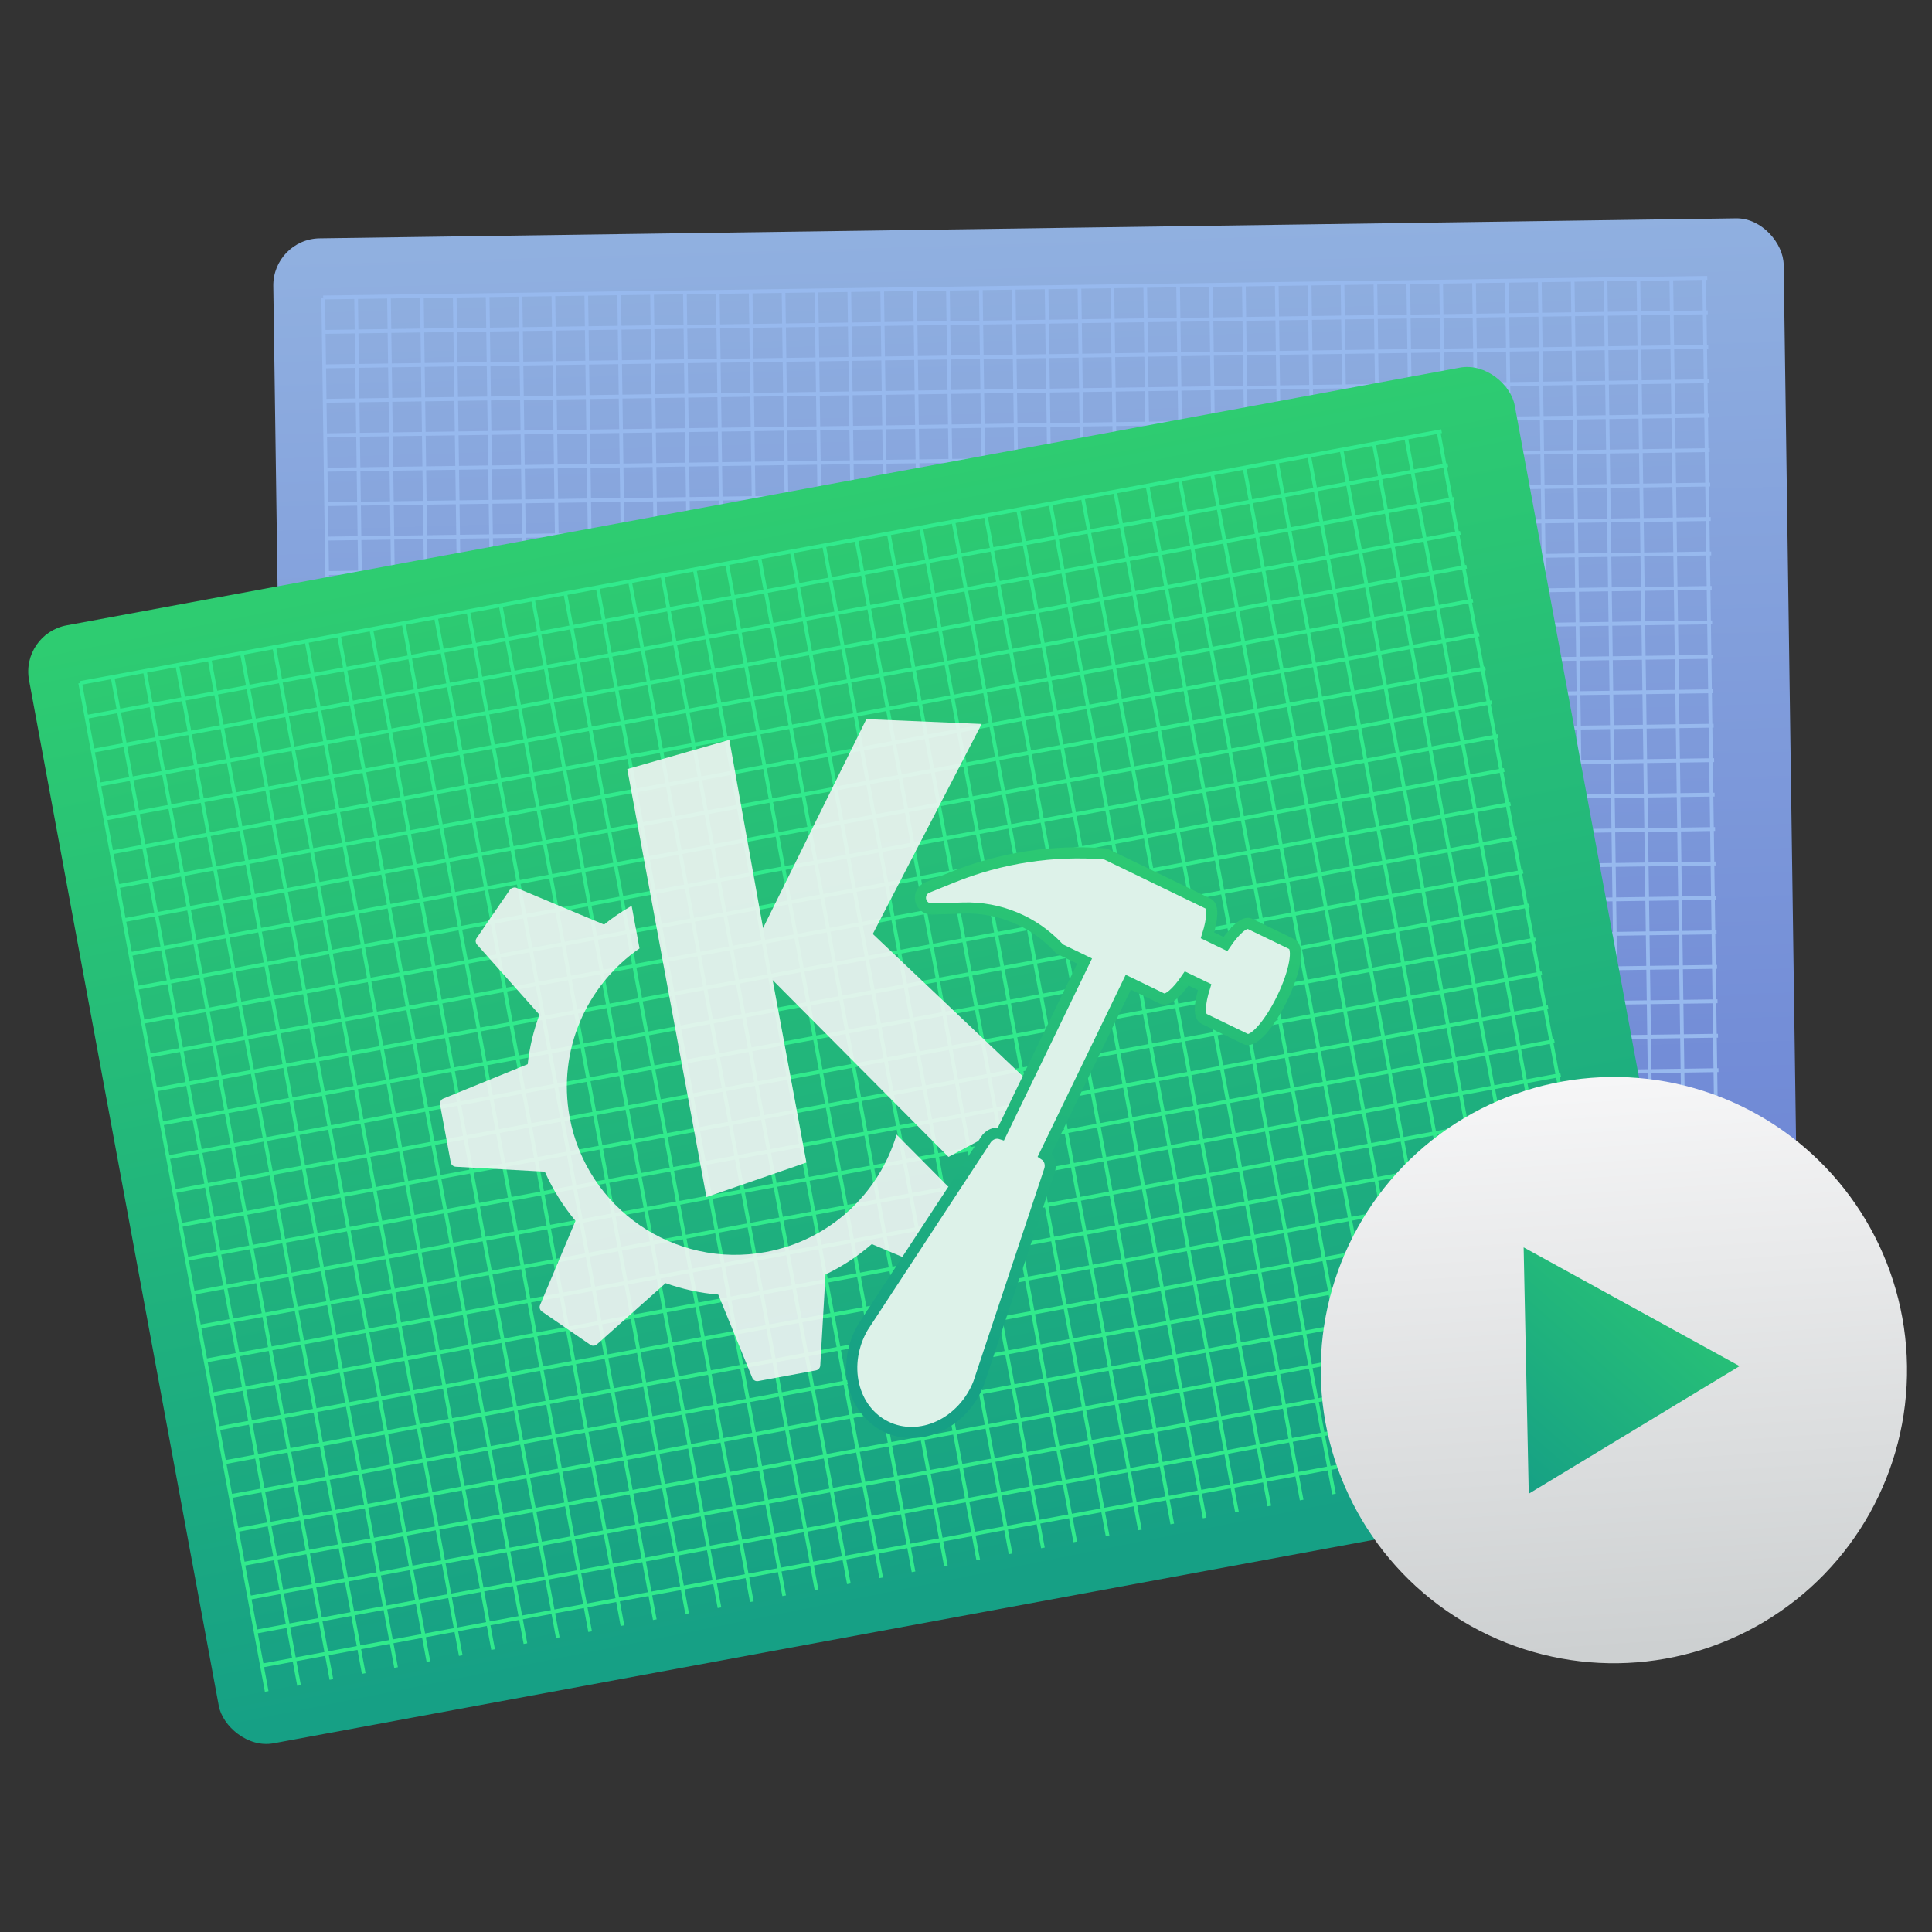 <?xml version="1.0" encoding="UTF-8" standalone="no"?>
<!-- Created with Inkscape (http://www.inkscape.org/) -->

<svg
   xmlns:dc="http://purl.org/dc/elements/1.1/"
   xmlns:cc="http://creativecommons.org/ns#"
   xmlns:rdf="http://www.w3.org/1999/02/22-rdf-syntax-ns#"
   xmlns:svg="http://www.w3.org/2000/svg"
   xmlns="http://www.w3.org/2000/svg"
   xmlns:xlink="http://www.w3.org/1999/xlink"
   xmlns:sodipodi="http://sodipodi.sourceforge.net/DTD/sodipodi-0.dtd"
   xmlns:inkscape="http://www.inkscape.org/namespaces/inkscape"
   width="48px"
   height="48px"
   id="svg2985"
   version="1.1"
   inkscape:version="0.91 r13725"
   sodipodi:docname="kdevelop.svg">
  <rect width="100%" height="100%" fill="#333333" stroke="none"/>
  <defs
     id="defs2987">
    <linearGradient
       id="linearGradient5461"
       inkscape:collect="always">
      <stop
         id="stop5463"
         offset="0"
         style="stop-color:#cdd0d1;stop-opacity:1" />
      <stop
         id="stop5465"
         offset="1"
         style="stop-color:#f6f6f7;stop-opacity:1" />
    </linearGradient>
    <linearGradient
       inkscape:collect="always"
       id="linearGradient5358">
      <stop
         style="stop-color:#16a085;stop-opacity:1"
         offset="0"
         id="stop5360" />
      <stop
         style="stop-color:#2dcb72;stop-opacity:1"
         offset="1"
         id="stop5362" />
    </linearGradient>
    <linearGradient
       inkscape:collect="always"
       id="linearGradient4853">
      <stop
         style="stop-color:#6a82d4;stop-opacity:1"
         offset="0"
         id="stop4855" />
      <stop
         style="stop-color:#90b0e0;stop-opacity:1"
         offset="1"
         id="stop4857" />
    </linearGradient>
    <linearGradient
       id="linearGradient4501">
      <stop
         id="stop4503"
         offset="0"
         style="stop-color:#f67400;stop-opacity:1;" />
      <stop
         id="stop4505"
         offset="1"
         style="stop-color:#ed1515;stop-opacity:1;" />
    </linearGradient>
    <linearGradient
       id="linearGradient4491">
      <stop
         style="stop-color:#212329;stop-opacity:1;"
         offset="0"
         id="stop4493" />
      <stop
         style="stop-color:#31363b;stop-opacity:1;"
         offset="1"
         id="stop4495" />
    </linearGradient>
    <linearGradient
       y2="561.69"
       x2="414.098"
       y1="539.087"
       x1="390.878"
       gradientTransform="matrix(1.171,0,0,1.171,-442.466,-613.177)"
       gradientUnits="userSpaceOnUse"
       id="linearGradient3097"
       xlink:href="#linearGradient4227-4"
       inkscape:collect="always" />
    <linearGradient
       id="linearGradient4227-4"
       inkscape:collect="always">
      <stop
         id="stop4229-6"
         offset="0"
         style="stop-color:#292c2f;stop-opacity:1" />
      <stop
         id="stop4231-9"
         offset="1"
         style="stop-color:#000000;stop-opacity:0;" />
    </linearGradient>
    <linearGradient
       id="linearGradient4298"
       inkscape:collect="always">
      <stop
         id="stop4300"
         offset="0"
         style="stop-color:#16a085;stop-opacity:1" />
      <stop
         id="stop4302-2"
         offset="1"
         style="stop-color:#2ecc71;stop-opacity:1" />
    </linearGradient>
    <linearGradient
       inkscape:collect="always"
       id="linearGradient4328">
      <stop
         style="stop-color:#bec900;stop-opacity:1"
         offset="0"
         id="stop4330" />
      <stop
         id="stop4332"
         offset="0.312"
         style="stop-color:#9ec80a;stop-opacity:1" />
      <stop
         style="stop-color:#71b93d;stop-opacity:1"
         offset="0.562"
         id="stop4334" />
      <stop
         id="stop4336"
         offset="0.75"
         style="stop-color:#35a48f;stop-opacity:1" />
      <stop
         style="stop-color:#018fca;stop-opacity:1"
         offset="1"
         id="stop4338" />
    </linearGradient>
    <linearGradient
       id="linearGradient4316"
       inkscape:collect="always">
      <stop
         id="stop4318"
         offset="0"
         style="stop-color:#c1cc00;stop-opacity:1" />
      <stop
         style="stop-color:#dfcd00;stop-opacity:1"
         offset="0.312"
         id="stop4320" />
      <stop
         id="stop4322"
         offset="0.562"
         style="stop-color:#f0cc00;stop-opacity:1" />
      <stop
         style="stop-color:#fd8c08;stop-opacity:1"
         offset="0.75"
         id="stop4324" />
      <stop
         id="stop4326"
         offset="1"
         style="stop-color:#f25c13;stop-opacity:1" />
    </linearGradient>
    <linearGradient
       inkscape:collect="always"
       id="linearGradient4300">
      <stop
         style="stop-color:#e51561;stop-opacity:1"
         offset="0"
         id="stop4302" />
      <stop
         id="stop4304"
         offset="0.312"
         style="stop-color:#e4156c;stop-opacity:1" />
      <stop
         style="stop-color:#e71e2c;stop-opacity:1"
         offset="0.562"
         id="stop4306" />
      <stop
         id="stop4308"
         offset="0.75"
         style="stop-color:#e8301e;stop-opacity:1" />
      <stop
         style="stop-color:#e6320e;stop-opacity:1"
         offset="1"
         id="stop4310" />
    </linearGradient>
    <linearGradient
       id="linearGradient4288"
       inkscape:collect="always">
      <stop
         id="stop4290"
         offset="0"
         style="stop-color:#e81877;stop-opacity:1" />
      <stop
         style="stop-color:#dd1d8c;stop-opacity:1"
         offset="0.312"
         id="stop4294" />
      <stop
         id="stop4296"
         offset="0.562"
         style="stop-color:#6d57b1;stop-opacity:1" />
      <stop
         style="stop-color:#2a78c1;stop-opacity:1"
         offset="0.75"
         id="stop4298" />
      <stop
         id="stop4292"
         offset="1"
         style="stop-color:#018dcb;stop-opacity:1" />
    </linearGradient>
    <linearGradient
       inkscape:collect="always"
       id="linearGradient4271">
      <stop
         style="stop-color:#2a2c2f;stop-opacity:1"
         offset="0"
         id="stop4273" />
      <stop
         style="stop-color:#424649;stop-opacity:1"
         offset="1"
         id="stop4275" />
    </linearGradient>
    <clipPath
       clipPathUnits="userSpaceOnUse"
       id="clipPath4528">
      <rect
         ry="16"
         y="8"
         x="8"
         height="32"
         width="32"
         id="rect4530"
         style="opacity:1;fill:url(#linearGradient4532);fill-opacity:1;stroke:none;stroke-width:2.8;stroke-miterlimit:4;stroke-dasharray:none;stroke-opacity:0.55" />
    </clipPath>
    <linearGradient
       inkscape:collect="always"
       xlink:href="#linearGradient4271"
       id="linearGradient4532"
       gradientUnits="userSpaceOnUse"
       gradientTransform="matrix(0.8,0,0,0.8,-302.857,-395.038)"
       x1="409.571"
       y1="543.798"
       x2="409.571"
       y2="503.798" />
    <clipPath
       clipPathUnits="userSpaceOnUse"
       id="clipPath4534">
      <rect
         ry="16"
         y="8"
         x="8"
         height="32"
         width="32"
         id="rect4536"
         style="opacity:1;fill:url(#linearGradient4532);fill-opacity:1;stroke:none;stroke-width:2.8;stroke-miterlimit:4;stroke-dasharray:none;stroke-opacity:0.55" />
    </clipPath>
    <clipPath
       clipPathUnits="userSpaceOnUse"
       id="clipPath4544">
      <rect
         ry="16"
         y="507.798"
         x="392.571"
         height="32"
         width="32"
         id="rect4546"
         style="opacity:1;fill:url(#linearGradient4548);fill-opacity:1;stroke:none;stroke-width:2.8;stroke-miterlimit:4;stroke-dasharray:none;stroke-opacity:0.55" />
    </clipPath>
    <linearGradient
       inkscape:collect="always"
       xlink:href="#linearGradient4271"
       id="linearGradient4548"
       gradientUnits="userSpaceOnUse"
       gradientTransform="matrix(0.8,0,0,0.8,81.714,104.76)"
       x1="409.571"
       y1="543.798"
       x2="409.571"
       y2="503.798" />
    <clipPath
       clipPathUnits="userSpaceOnUse"
       id="clipPath4550">
      <rect
         ry="16"
         y="507.798"
         x="392.571"
         height="32"
         width="32"
         id="rect4552"
         style="opacity:1;fill:url(#linearGradient4548);fill-opacity:1;stroke:none;stroke-width:2.8;stroke-miterlimit:4;stroke-dasharray:none;stroke-opacity:0.55" />
    </clipPath>
    <clipPath
       clipPathUnits="userSpaceOnUse"
       id="clipPath4562">
      <rect
         ry="16"
         y="507.798"
         x="392.571"
         height="32"
         width="32"
         id="rect4564"
         style="opacity:1;fill:url(#linearGradient4548);fill-opacity:1;stroke:none;stroke-width:2.8;stroke-miterlimit:4;stroke-dasharray:none;stroke-opacity:0.55" />
    </clipPath>
    <clipPath
       clipPathUnits="userSpaceOnUse"
       id="clipPath4568">
      <rect
         ry="16"
         y="507.798"
         x="392.571"
         height="32"
         width="32"
         id="rect4570"
         style="opacity:1;fill:url(#linearGradient4548);fill-opacity:1;stroke:none;stroke-width:2.8;stroke-miterlimit:4;stroke-dasharray:none;stroke-opacity:0.55" />
    </clipPath>
    <clipPath
       clipPathUnits="userSpaceOnUse"
       id="clipPath4578">
      <rect
         ry="16"
         y="507.798"
         x="392.571"
         height="32"
         width="32"
         id="rect4580"
         style="opacity:1;fill:url(#linearGradient4548);fill-opacity:1;stroke:none;stroke-width:2.8;stroke-miterlimit:4;stroke-dasharray:none;stroke-opacity:0.55" />
    </clipPath>
    <clipPath
       clipPathUnits="userSpaceOnUse"
       id="clipPath4584">
      <rect
         ry="16"
         y="507.798"
         x="392.571"
         height="32"
         width="32"
         id="rect4586"
         style="opacity:1;fill:url(#linearGradient4548);fill-opacity:1;stroke:none;stroke-width:2.8;stroke-miterlimit:4;stroke-dasharray:none;stroke-opacity:0.55" />
    </clipPath>
    <linearGradient
       inkscape:collect="always"
       id="linearGradient4303">
      <stop
         style="stop-color:#989a9b;stop-opacity:1"
         offset="0"
         id="stop4305" />
      <stop
         style="stop-color:#f6f6f7;stop-opacity:1"
         offset="1"
         id="stop4307" />
    </linearGradient>
    <linearGradient
       gradientUnits="userSpaceOnUse"
       y2="8"
       x2="24"
       y1="24"
       x1="8"
       id="linearGradient4415"
       xlink:href="#linearGradient4288"
       inkscape:collect="always" />
    <linearGradient
       gradientTransform="matrix(1,0,0,-1,384.571,547.798)"
       y2="8"
       x2="24"
       y1="24"
       x1="8"
       gradientUnits="userSpaceOnUse"
       id="linearGradient4417"
       xlink:href="#linearGradient4300"
       inkscape:collect="always" />
    <linearGradient
       gradientTransform="matrix(-1,0,0,1,432.571,499.798)"
       y2="8"
       x2="24"
       y1="24"
       x1="8"
       gradientUnits="userSpaceOnUse"
       id="linearGradient4419"
       xlink:href="#linearGradient4328"
       inkscape:collect="always" />
    <linearGradient
       y2="8"
       x2="24"
       y1="24"
       x1="8"
       gradientTransform="matrix(-1,0,0,-1,432.571,547.798)"
       gradientUnits="userSpaceOnUse"
       id="linearGradient4421"
       xlink:href="#linearGradient4316"
       inkscape:collect="always" />
    <linearGradient
       gradientTransform="matrix(0.35,0,0,0.35,265.572,-707.127)"
       y2="503.798"
       x2="409.571"
       y1="543.798"
       x1="409.571"
       gradientUnits="userSpaceOnUse"
       id="linearGradient4423"
       xlink:href="#linearGradient4271"
       inkscape:collect="always" />
    <clipPath
       id="clipPath4528-1"
       clipPathUnits="userSpaceOnUse">
      <rect
         style="opacity:1;fill:url(#linearGradient4532);fill-opacity:1;stroke:none;stroke-width:2.8;stroke-miterlimit:4;stroke-dasharray:none;stroke-opacity:0.55"
         id="rect4530-7"
         width="32"
         height="32"
         x="8"
         y="8"
         ry="16" />
    </clipPath>
    <clipPath
       id="clipPath4534-1"
       clipPathUnits="userSpaceOnUse">
      <rect
         style="opacity:1;fill:url(#linearGradient4532);fill-opacity:1;stroke:none;stroke-width:2.8;stroke-miterlimit:4;stroke-dasharray:none;stroke-opacity:0.55"
         id="rect4536-8"
         width="32"
         height="32"
         x="8"
         y="8"
         ry="16" />
    </clipPath>
    <clipPath
       id="clipPath4544-1"
       clipPathUnits="userSpaceOnUse">
      <rect
         style="opacity:1;fill:url(#linearGradient4548);fill-opacity:1;stroke:none;stroke-width:2.8;stroke-miterlimit:4;stroke-dasharray:none;stroke-opacity:0.55"
         id="rect4546-1"
         width="32"
         height="32"
         x="392.571"
         y="507.798"
         ry="16" />
    </clipPath>
    <clipPath
       id="clipPath4550-4"
       clipPathUnits="userSpaceOnUse">
      <rect
         style="opacity:1;fill:url(#linearGradient4548);fill-opacity:1;stroke:none;stroke-width:2.8;stroke-miterlimit:4;stroke-dasharray:none;stroke-opacity:0.55"
         id="rect4552-1"
         width="32"
         height="32"
         x="392.571"
         y="507.798"
         ry="16" />
    </clipPath>
    <clipPath
       id="clipPath4562-8"
       clipPathUnits="userSpaceOnUse">
      <rect
         style="opacity:1;fill:url(#linearGradient4548);fill-opacity:1;stroke:none;stroke-width:2.8;stroke-miterlimit:4;stroke-dasharray:none;stroke-opacity:0.55"
         id="rect4564-8"
         width="32"
         height="32"
         x="392.571"
         y="507.798"
         ry="16" />
    </clipPath>
    <clipPath
       id="clipPath4568-4"
       clipPathUnits="userSpaceOnUse">
      <rect
         style="opacity:1;fill:url(#linearGradient4548);fill-opacity:1;stroke:none;stroke-width:2.8;stroke-miterlimit:4;stroke-dasharray:none;stroke-opacity:0.55"
         id="rect4570-1"
         width="32"
         height="32"
         x="392.571"
         y="507.798"
         ry="16" />
    </clipPath>
    <clipPath
       id="clipPath4578-8"
       clipPathUnits="userSpaceOnUse">
      <rect
         style="opacity:1;fill:url(#linearGradient4548);fill-opacity:1;stroke:none;stroke-width:2.8;stroke-miterlimit:4;stroke-dasharray:none;stroke-opacity:0.55"
         id="rect4580-7"
         width="32"
         height="32"
         x="392.571"
         y="507.798"
         ry="16" />
    </clipPath>
    <clipPath
       id="clipPath4584-9"
       clipPathUnits="userSpaceOnUse">
      <rect
         style="opacity:1;fill:url(#linearGradient4548);fill-opacity:1;stroke:none;stroke-width:2.8;stroke-miterlimit:4;stroke-dasharray:none;stroke-opacity:0.55"
         id="rect4586-2"
         width="32"
         height="32"
         x="392.571"
         y="507.798"
         ry="16" />
    </clipPath>
    <linearGradient
       gradientTransform="matrix(2,0,0,2,-408.571,-523.798)"
       gradientUnits="userSpaceOnUse"
       y2="522.798"
       x2="408.571"
       y1="524.798"
       x1="408.571"
       id="linearGradient4472-1"
       xlink:href="#linearGradient4303"
       inkscape:collect="always" />
    <clipPath
       id="clipPath4528-8"
       clipPathUnits="userSpaceOnUse">
      <rect
         style="opacity:1;fill:url(#linearGradient4532);fill-opacity:1;stroke:none;stroke-width:2.8;stroke-miterlimit:4;stroke-dasharray:none;stroke-opacity:0.55"
         id="rect4530-3"
         width="32"
         height="32"
         x="8"
         y="8"
         ry="16" />
    </clipPath>
    <clipPath
       id="clipPath4534-4"
       clipPathUnits="userSpaceOnUse">
      <rect
         style="opacity:1;fill:url(#linearGradient4532);fill-opacity:1;stroke:none;stroke-width:2.8;stroke-miterlimit:4;stroke-dasharray:none;stroke-opacity:0.55"
         id="rect4536-2"
         width="32"
         height="32"
         x="8"
         y="8"
         ry="16" />
    </clipPath>
    <clipPath
       id="clipPath4544-18"
       clipPathUnits="userSpaceOnUse">
      <rect
         style="opacity:1;fill:url(#linearGradient4548);fill-opacity:1;stroke:none;stroke-width:2.8;stroke-miterlimit:4;stroke-dasharray:none;stroke-opacity:0.55"
         id="rect4546-5"
         width="32"
         height="32"
         x="392.571"
         y="507.798"
         ry="16" />
    </clipPath>
    <clipPath
       id="clipPath4550-3"
       clipPathUnits="userSpaceOnUse">
      <rect
         style="opacity:1;fill:url(#linearGradient4548);fill-opacity:1;stroke:none;stroke-width:2.8;stroke-miterlimit:4;stroke-dasharray:none;stroke-opacity:0.55"
         id="rect4552-4"
         width="32"
         height="32"
         x="392.571"
         y="507.798"
         ry="16" />
    </clipPath>
    <clipPath
       id="clipPath4562-1"
       clipPathUnits="userSpaceOnUse">
      <rect
         style="opacity:1;fill:url(#linearGradient4548);fill-opacity:1;stroke:none;stroke-width:2.8;stroke-miterlimit:4;stroke-dasharray:none;stroke-opacity:0.55"
         id="rect4564-3"
         width="32"
         height="32"
         x="392.571"
         y="507.798"
         ry="16" />
    </clipPath>
    <clipPath
       id="clipPath4568-1"
       clipPathUnits="userSpaceOnUse">
      <rect
         style="opacity:1;fill:url(#linearGradient4548);fill-opacity:1;stroke:none;stroke-width:2.8;stroke-miterlimit:4;stroke-dasharray:none;stroke-opacity:0.55"
         id="rect4570-4"
         width="32"
         height="32"
         x="392.571"
         y="507.798"
         ry="16" />
    </clipPath>
    <clipPath
       id="clipPath4578-5"
       clipPathUnits="userSpaceOnUse">
      <rect
         style="opacity:1;fill:url(#linearGradient4548);fill-opacity:1;stroke:none;stroke-width:2.8;stroke-miterlimit:4;stroke-dasharray:none;stroke-opacity:0.55"
         id="rect4580-5"
         width="32"
         height="32"
         x="392.571"
         y="507.798"
         ry="16" />
    </clipPath>
    <clipPath
       id="clipPath4584-0"
       clipPathUnits="userSpaceOnUse">
      <rect
         style="opacity:1;fill:url(#linearGradient4548);fill-opacity:1;stroke:none;stroke-width:2.8;stroke-miterlimit:4;stroke-dasharray:none;stroke-opacity:0.55"
         id="rect4586-4"
         width="32"
         height="32"
         x="392.571"
         y="507.798"
         ry="16" />
    </clipPath>
    <clipPath
       clipPathUnits="userSpaceOnUse"
       id="clipPath4528-1-9">
      <rect
         ry="16"
         y="8"
         x="8"
         height="32"
         width="32"
         id="rect4530-7-8"
         style="opacity:1;fill:url(#linearGradient4532);fill-opacity:1;stroke:none;stroke-width:2.8;stroke-miterlimit:4;stroke-dasharray:none;stroke-opacity:0.55" />
    </clipPath>
    <clipPath
       clipPathUnits="userSpaceOnUse"
       id="clipPath4534-1-8">
      <rect
         ry="16"
         y="8"
         x="8"
         height="32"
         width="32"
         id="rect4536-8-3"
         style="opacity:1;fill:url(#linearGradient4532);fill-opacity:1;stroke:none;stroke-width:2.8;stroke-miterlimit:4;stroke-dasharray:none;stroke-opacity:0.55" />
    </clipPath>
    <clipPath
       clipPathUnits="userSpaceOnUse"
       id="clipPath4544-1-1">
      <rect
         ry="16"
         y="507.798"
         x="392.571"
         height="32"
         width="32"
         id="rect4546-1-0"
         style="opacity:1;fill:url(#linearGradient4548);fill-opacity:1;stroke:none;stroke-width:2.8;stroke-miterlimit:4;stroke-dasharray:none;stroke-opacity:0.55" />
    </clipPath>
    <clipPath
       clipPathUnits="userSpaceOnUse"
       id="clipPath4550-4-2">
      <rect
         ry="16"
         y="507.798"
         x="392.571"
         height="32"
         width="32"
         id="rect4552-1-3"
         style="opacity:1;fill:url(#linearGradient4548);fill-opacity:1;stroke:none;stroke-width:2.8;stroke-miterlimit:4;stroke-dasharray:none;stroke-opacity:0.55" />
    </clipPath>
    <clipPath
       clipPathUnits="userSpaceOnUse"
       id="clipPath4562-8-2">
      <rect
         ry="16"
         y="507.798"
         x="392.571"
         height="32"
         width="32"
         id="rect4564-8-0"
         style="opacity:1;fill:url(#linearGradient4548);fill-opacity:1;stroke:none;stroke-width:2.8;stroke-miterlimit:4;stroke-dasharray:none;stroke-opacity:0.55" />
    </clipPath>
    <clipPath
       clipPathUnits="userSpaceOnUse"
       id="clipPath4568-4-0">
      <rect
         ry="16"
         y="507.798"
         x="392.571"
         height="32"
         width="32"
         id="rect4570-1-3"
         style="opacity:1;fill:url(#linearGradient4548);fill-opacity:1;stroke:none;stroke-width:2.8;stroke-miterlimit:4;stroke-dasharray:none;stroke-opacity:0.55" />
    </clipPath>
    <clipPath
       clipPathUnits="userSpaceOnUse"
       id="clipPath4578-8-9">
      <rect
         ry="16"
         y="507.798"
         x="392.571"
         height="32"
         width="32"
         id="rect4580-7-3"
         style="opacity:1;fill:url(#linearGradient4548);fill-opacity:1;stroke:none;stroke-width:2.8;stroke-miterlimit:4;stroke-dasharray:none;stroke-opacity:0.55" />
    </clipPath>
    <clipPath
       clipPathUnits="userSpaceOnUse"
       id="clipPath4584-9-8">
      <rect
         ry="16"
         y="507.798"
         x="392.571"
         height="32"
         width="32"
         id="rect4586-2-1"
         style="opacity:1;fill:url(#linearGradient4548);fill-opacity:1;stroke:none;stroke-width:2.8;stroke-miterlimit:4;stroke-dasharray:none;stroke-opacity:0.55" />
    </clipPath>
    <clipPath
       id="clipPath4528-80"
       clipPathUnits="userSpaceOnUse">
      <rect
         style="opacity:1;fill:url(#linearGradient4532);fill-opacity:1;stroke:none;stroke-width:2.8;stroke-miterlimit:4;stroke-dasharray:none;stroke-opacity:0.55"
         id="rect4530-76"
         width="32"
         height="32"
         x="8"
         y="8"
         ry="16" />
    </clipPath>
    <clipPath
       id="clipPath4534-17"
       clipPathUnits="userSpaceOnUse">
      <rect
         style="opacity:1;fill:url(#linearGradient4532);fill-opacity:1;stroke:none;stroke-width:2.8;stroke-miterlimit:4;stroke-dasharray:none;stroke-opacity:0.55"
         id="rect4536-3"
         width="32"
         height="32"
         x="8"
         y="8"
         ry="16" />
    </clipPath>
    <clipPath
       id="clipPath4544-4"
       clipPathUnits="userSpaceOnUse">
      <rect
         style="opacity:1;fill:url(#linearGradient4548);fill-opacity:1;stroke:none;stroke-width:2.8;stroke-miterlimit:4;stroke-dasharray:none;stroke-opacity:0.55"
         id="rect4546-6"
         width="32"
         height="32"
         x="392.571"
         y="507.798"
         ry="16" />
    </clipPath>
    <clipPath
       id="clipPath4550-0"
       clipPathUnits="userSpaceOnUse">
      <rect
         style="opacity:1;fill:url(#linearGradient4548);fill-opacity:1;stroke:none;stroke-width:2.8;stroke-miterlimit:4;stroke-dasharray:none;stroke-opacity:0.55"
         id="rect4552-8"
         width="32"
         height="32"
         x="392.571"
         y="507.798"
         ry="16" />
    </clipPath>
    <clipPath
       id="clipPath4562-80"
       clipPathUnits="userSpaceOnUse">
      <rect
         style="opacity:1;fill:url(#linearGradient4548);fill-opacity:1;stroke:none;stroke-width:2.8;stroke-miterlimit:4;stroke-dasharray:none;stroke-opacity:0.55"
         id="rect4564-5"
         width="32"
         height="32"
         x="392.571"
         y="507.798"
         ry="16" />
    </clipPath>
    <clipPath
       id="clipPath4568-9"
       clipPathUnits="userSpaceOnUse">
      <rect
         style="opacity:1;fill:url(#linearGradient4548);fill-opacity:1;stroke:none;stroke-width:2.8;stroke-miterlimit:4;stroke-dasharray:none;stroke-opacity:0.55"
         id="rect4570-3"
         width="32"
         height="32"
         x="392.571"
         y="507.798"
         ry="16" />
    </clipPath>
    <clipPath
       id="clipPath4578-0"
       clipPathUnits="userSpaceOnUse">
      <rect
         style="opacity:1;fill:url(#linearGradient4548);fill-opacity:1;stroke:none;stroke-width:2.8;stroke-miterlimit:4;stroke-dasharray:none;stroke-opacity:0.55"
         id="rect4580-77"
         width="32"
         height="32"
         x="392.571"
         y="507.798"
         ry="16" />
    </clipPath>
    <clipPath
       id="clipPath4584-1"
       clipPathUnits="userSpaceOnUse">
      <rect
         style="opacity:1;fill:url(#linearGradient4548);fill-opacity:1;stroke:none;stroke-width:2.8;stroke-miterlimit:4;stroke-dasharray:none;stroke-opacity:0.55"
         id="rect4586-5"
         width="32"
         height="32"
         x="392.571"
         y="507.798"
         ry="16" />
    </clipPath>
    <clipPath
       clipPathUnits="userSpaceOnUse"
       id="clipPath4528-1-4">
      <rect
         ry="16"
         y="8"
         x="8"
         height="32"
         width="32"
         id="rect4530-7-2"
         style="opacity:1;fill:url(#linearGradient4532);fill-opacity:1;stroke:none;stroke-width:2.8;stroke-miterlimit:4;stroke-dasharray:none;stroke-opacity:0.55" />
    </clipPath>
    <clipPath
       clipPathUnits="userSpaceOnUse"
       id="clipPath4534-1-5">
      <rect
         ry="16"
         y="8"
         x="8"
         height="32"
         width="32"
         id="rect4536-8-6"
         style="opacity:1;fill:url(#linearGradient4532);fill-opacity:1;stroke:none;stroke-width:2.8;stroke-miterlimit:4;stroke-dasharray:none;stroke-opacity:0.55" />
    </clipPath>
    <clipPath
       clipPathUnits="userSpaceOnUse"
       id="clipPath4544-1-6">
      <rect
         ry="16"
         y="507.798"
         x="392.571"
         height="32"
         width="32"
         id="rect4546-1-5"
         style="opacity:1;fill:url(#linearGradient4548);fill-opacity:1;stroke:none;stroke-width:2.8;stroke-miterlimit:4;stroke-dasharray:none;stroke-opacity:0.55" />
    </clipPath>
    <clipPath
       clipPathUnits="userSpaceOnUse"
       id="clipPath4550-4-7">
      <rect
         ry="16"
         y="507.798"
         x="392.571"
         height="32"
         width="32"
         id="rect4552-1-1"
         style="opacity:1;fill:url(#linearGradient4548);fill-opacity:1;stroke:none;stroke-width:2.8;stroke-miterlimit:4;stroke-dasharray:none;stroke-opacity:0.55" />
    </clipPath>
    <clipPath
       clipPathUnits="userSpaceOnUse"
       id="clipPath4562-8-5">
      <rect
         ry="16"
         y="507.798"
         x="392.571"
         height="32"
         width="32"
         id="rect4564-8-7"
         style="opacity:1;fill:url(#linearGradient4548);fill-opacity:1;stroke:none;stroke-width:2.8;stroke-miterlimit:4;stroke-dasharray:none;stroke-opacity:0.55" />
    </clipPath>
    <clipPath
       clipPathUnits="userSpaceOnUse"
       id="clipPath4568-4-8">
      <rect
         ry="16"
         y="507.798"
         x="392.571"
         height="32"
         width="32"
         id="rect4570-1-2"
         style="opacity:1;fill:url(#linearGradient4548);fill-opacity:1;stroke:none;stroke-width:2.8;stroke-miterlimit:4;stroke-dasharray:none;stroke-opacity:0.55" />
    </clipPath>
    <clipPath
       clipPathUnits="userSpaceOnUse"
       id="clipPath4578-8-8">
      <rect
         ry="16"
         y="507.798"
         x="392.571"
         height="32"
         width="32"
         id="rect4580-7-5"
         style="opacity:1;fill:url(#linearGradient4548);fill-opacity:1;stroke:none;stroke-width:2.8;stroke-miterlimit:4;stroke-dasharray:none;stroke-opacity:0.55" />
    </clipPath>
    <clipPath
       clipPathUnits="userSpaceOnUse"
       id="clipPath4584-9-7">
      <rect
         ry="16"
         y="507.798"
         x="392.571"
         height="32"
         width="32"
         id="rect4586-2-4"
         style="opacity:1;fill:url(#linearGradient4548);fill-opacity:1;stroke:none;stroke-width:2.8;stroke-miterlimit:4;stroke-dasharray:none;stroke-opacity:0.55" />
    </clipPath>
    <linearGradient
       inkscape:collect="always"
       xlink:href="#linearGradient4853"
       id="linearGradient4859"
       x1="9.531"
       y1="44.374"
       x2="9"
       y2="9"
       gradientUnits="userSpaceOnUse"
       gradientTransform="translate(62.562,-1.724)" />
    <linearGradient
       id="linearGradient4630">
      <stop
         offset="0"
         style="stop-color:#ff5555;stop-opacity:1"
         id="stop4632" />
      <stop
         offset="1"
         style="stop-color:#770000;stop-opacity:1"
         id="stop4634" />
    </linearGradient>
    <linearGradient
       id="linearGradient4444">
      <stop
         offset="0"
         style="stop-color:#dc0909;stop-opacity:1"
         id="stop4446" />
      <stop
         offset="1"
         style="stop-color:#7c0000;stop-opacity:1"
         id="stop4448" />
    </linearGradient>
    <linearGradient
       id="linearGradient4432">
      <stop
         offset="0"
         style="stop-color:#000000;stop-opacity:1"
         id="stop4434" />
      <stop
         offset="1"
         style="stop-color:#e83030;stop-opacity:0"
         id="stop4436" />
    </linearGradient>
    <radialGradient
       gradientUnits="userSpaceOnUse"
       xlink:href="#linearGradient4432"
       id="radialGradient4442"
       fy="-6.117773e-011"
       fx="-1.0658141e-013"
       r="99.269"
       cy="-6.117773e-011"
       cx="-1.0658141e-013" />
    <linearGradient
       inkscape:collect="always"
       xlink:href="#linearGradient4298"
       id="linearGradient4987"
       gradientUnits="userSpaceOnUse"
       gradientTransform="translate(62.562,-1.724)"
       x1="9.531"
       y1="44.374"
       x2="9"
       y2="9" />
    <linearGradient
       id="linearGradient5263">
      <stop
         offset="0"
         style="stop-color:#a0d5ff;stop-opacity:1"
         id="stop5265" />
      <stop
         offset="1"
         style="stop-color:#a0d5ff;stop-opacity:1"
         id="stop5267" />
    </linearGradient>
    <clipPath
       id="clipPath4458">
      <path
         d="m 69.626,12.145 -0.052,0 c -22.727,-0.292 -46.472,4.077 -46.709,4.122 -2.424,0.451 -4.946,2.974 -5.397,5.397 -0.044,0.237 -4.414,23.983 -4.122,46.71 -0.292,22.777 4.078,46.523 4.122,46.761 0.451,2.423 2.974,4.945 5.398,5.398 0.237,0.044 23.982,4.413 46.709,4.121 22.779,0.292 46.524,-4.077 46.761,-4.121 2.423,-0.452 4.946,-2.976 5.398,-5.399 0.044,-0.236 4.413,-23.981 4.121,-46.709 0.292,-22.777 -4.077,-46.523 -4.121,-46.761 -0.453,-2.423 -2.976,-4.946 -5.398,-5.397 -0.238,-0.045 -23.984,-4.414 -46.71,-4.122 z"
         id="use4460"
         inkscape:connector-curvature="0" />
    </clipPath>
    <linearGradient
       id="linearGradient4237">
      <stop
         offset="0"
         style="stop-color:#ff594d;stop-opacity:1"
         id="stop4239" />
      <stop
         offset="1"
         style="stop-color:#ff7f76;stop-opacity:1"
         id="stop4241" />
    </linearGradient>
    <linearGradient
       id="linearGradient4210">
      <stop
         id="stop4212"
         style="stop-color:#ff584c;stop-opacity:1"
         offset="0" />
      <stop
         id="stop4214"
         style="stop-color:#ff8077;stop-opacity:1"
         offset="1" />
    </linearGradient>
    <linearGradient
       id="linearGradient4179">
      <stop
         offset="0"
         style="stop-color:#ffee5e;stop-opacity:1"
         id="stop4181" />
      <stop
         offset="1"
         style="stop-color:#feff8b;stop-opacity:1"
         id="stop4183" />
    </linearGradient>
    <linearGradient
       id="linearGradient4210-3">
      <stop
         offset="0"
         style="stop-color:#ffce69;stop-opacity:1"
         id="stop4212-1" />
      <stop
         offset="1"
         style="stop-color:#ffce54;stop-opacity:1"
         id="stop4214-6" />
    </linearGradient>
    <linearGradient
       id="linearGradient4237-0">
      <stop
         id="stop4239-8"
         style="stop-color:#ffee5e;stop-opacity:1"
         offset="0" />
      <stop
         id="stop4241-9"
         style="stop-color:#feff9f;stop-opacity:1"
         offset="1" />
    </linearGradient>
    <linearGradient
       id="linearGradient4237-2">
      <stop
         id="stop4239-7"
         style="stop-color:#ffa0a6;stop-opacity:1"
         offset="0" />
      <stop
         id="stop4241-2"
         style="stop-color:#ffa0a5;stop-opacity:1"
         offset="1" />
    </linearGradient>
    <linearGradient
       id="linearGradient8311">
      <stop
         offset="0"
         style="stop-color:#ce89ff;stop-opacity:1"
         id="stop8313" />
      <stop
         offset="1"
         style="stop-color:#e898ff;stop-opacity:1"
         id="stop8315" />
    </linearGradient>
    <linearGradient
       id="linearGradient4237-8">
      <stop
         id="stop4239-2"
         style="stop-color:#cf8aff;stop-opacity:1"
         offset="0" />
      <stop
         id="stop4241-3"
         style="stop-color:#eaa0ff;stop-opacity:1"
         offset="1" />
    </linearGradient>
    <linearGradient
       id="linearGradient8311-3">
      <stop
         offset="0"
         style="stop-color:#ffcc6b;stop-opacity:1"
         id="stop8313-0" />
      <stop
         offset="1"
         style="stop-color:#ffcf98;stop-opacity:1"
         id="stop8315-1" />
    </linearGradient>
    <linearGradient
       id="linearGradient4237-3">
      <stop
         id="stop4239-0"
         style="stop-color:#ffcc6e;stop-opacity:1"
         offset="0" />
      <stop
         id="stop4241-7"
         style="stop-color:#ffe4a0;stop-opacity:1"
         offset="1" />
    </linearGradient>
    <linearGradient
       id="linearGradient8311-31">
      <stop
         offset="0"
         style="stop-color:#f089ff;stop-opacity:1"
         id="stop8313-2" />
      <stop
         offset="1"
         style="stop-color:#ffadea;stop-opacity:1"
         id="stop8315-6" />
    </linearGradient>
    <linearGradient
       id="linearGradient4237-6">
      <stop
         id="stop4239-22"
         style="stop-color:#f18bfe;stop-opacity:1"
         offset="0" />
      <stop
         id="stop4241-0"
         style="stop-color:#fcc3ff;stop-opacity:1"
         offset="1" />
    </linearGradient>
    <linearGradient
       id="linearGradient8467">
      <stop
         id="stop8469"
         style="stop-color:#b9b9b9;stop-opacity:1"
         offset="0" />
      <stop
         id="stop8471"
         style="stop-color:#d1d1d1;stop-opacity:1"
         offset="1" />
    </linearGradient>
    <linearGradient
       id="linearGradient8311-5">
      <stop
         offset="0"
         style="stop-color:#b9b9b9;stop-opacity:1"
         id="stop8313-7" />
      <stop
         offset="1"
         style="stop-color:#d2d2d2;stop-opacity:1"
         id="stop8315-3" />
    </linearGradient>
    <linearGradient
       id="linearGradient4237-4">
      <stop
         id="stop4239-9"
         style="stop-color:#bababa;stop-opacity:1"
         offset="0" />
      <stop
         id="stop4241-37"
         style="stop-color:#c8c8c8;stop-opacity:1"
         offset="1" />
    </linearGradient>
    <linearGradient
       id="linearGradient8467-7">
      <stop
         id="stop8469-4"
         style="stop-color:#3ec896;stop-opacity:1"
         offset="0" />
      <stop
         id="stop8471-7"
         style="stop-color:#66d9af;stop-opacity:1"
         offset="1" />
    </linearGradient>
    <linearGradient
       id="linearGradient8311-1">
      <stop
         offset="0"
         style="stop-color:#494949;stop-opacity:1"
         id="stop8313-9" />
      <stop
         offset="1"
         style="stop-color:#616774;stop-opacity:1"
         id="stop8315-5" />
    </linearGradient>
    <linearGradient
       id="linearGradient-1"
       y2="116.694"
       x2="209.957"
       y1="0"
       x1="209.957"
       gradientTransform="scale(1.129,0.886)"
       gradientUnits="userSpaceOnUse">
      <stop
         id="stop4884"
         offset="0%"
         stop-color="#A7A7A7" />
      <stop
         id="stop4886"
         offset="100%"
         stop-color="#8D8D8D" />
    </linearGradient>
    <linearGradient
       id="linearGradient-2"
       y2="105.4"
       x2="193"
       y1="411.584"
       x1="193"
       gradientTransform="scale(1.228,0.814)"
       gradientUnits="userSpaceOnUse">
      <stop
         id="stop4889"
         offset="0%"
         stop-color="#707070" />
      <stop
         id="stop4891"
         offset="100%"
         stop-color="#ABABAB" />
    </linearGradient>
    <linearGradient
       id="linearGradient-3"
       y2="457.423"
       x2="193"
       y1="70.609"
       x1="193"
       gradientTransform="scale(1.228,0.814)"
       gradientUnits="userSpaceOnUse">
      <stop
         id="stop4894"
         offset="0%"
         stop-opacity="0"
         stop-color="#000000" />
      <stop
         id="stop4896"
         offset="100%"
         stop-opacity="0.19"
         stop-color="#000000" />
    </linearGradient>
    <linearGradient
       id="linearGradient4232">
      <stop
         style="stop-color:#333333;stop-opacity:1"
         offset="0"
         id="stop4234" />
      <stop
         style="stop-color:#353535;stop-opacity:1"
         offset="1"
         id="stop4236" />
    </linearGradient>
    <linearGradient
       id="linearGradient4172">
      <stop
         id="stop4174"
         offset="0"
         style="stop-color:#3dc796;stop-opacity:1" />
      <stop
         id="stop4176"
         offset="1"
         style="stop-color:#57d68d;stop-opacity:1" />
    </linearGradient>
    <linearGradient
       id="linearGradient4233">
      <stop
         style="stop-color:#212121;stop-opacity:1"
         offset="0"
         id="stop4235" />
      <stop
         style="stop-color:#1d2022;stop-opacity:0"
         offset="1"
         id="stop4237" />
    </linearGradient>
    <linearGradient
       id="linearGradient8467-6">
      <stop
         id="stop8469-5"
         style="stop-color:#56d8d1;stop-opacity:1"
         offset="0" />
      <stop
         id="stop8471-8"
         style="stop-color:#9df7ee;stop-opacity:1"
         offset="1" />
    </linearGradient>
    <linearGradient
       id="linearGradient8311-10">
      <stop
         offset="0"
         style="stop-color:#55d8d1;stop-opacity:1"
         id="stop8313-3" />
      <stop
         offset="1"
         style="stop-color:#66efe7;stop-opacity:1"
         id="stop8315-8" />
    </linearGradient>
    <linearGradient
       id="linearGradient8467-8">
      <stop
         id="stop8469-9"
         style="stop-color:#dea679;stop-opacity:1"
         offset="0" />
      <stop
         id="stop8471-2"
         style="stop-color:#f7d19d;stop-opacity:1"
         offset="1" />
    </linearGradient>
    <linearGradient
       id="linearGradient8311-0">
      <stop
         offset="0"
         style="stop-color:#dda579;stop-opacity:1"
         id="stop8313-90" />
      <stop
         offset="1"
         style="stop-color:#f3bc87;stop-opacity:1"
         id="stop8315-88" />
    </linearGradient>
    <linearGradient
       id="linearGradient8467-2">
      <stop
         id="stop8469-6"
         style="stop-color:#5fa4d5;stop-opacity:1"
         offset="0" />
      <stop
         id="stop8471-5"
         style="stop-color:#9dc9f7;stop-opacity:1"
         offset="1" />
    </linearGradient>
    <linearGradient
       id="linearGradient8311-06">
      <stop
         offset="0"
         style="stop-color:#5fa3d4;stop-opacity:1"
         id="stop8313-6" />
      <stop
         offset="1"
         style="stop-color:#6bb9ff;stop-opacity:1"
         id="stop8315-2" />
    </linearGradient>
    <clipPath
       id="clipPath4458-7">
      <use
         xlink:href="#XMLID_10_"
         height="1"
         width="1"
         y="0"
         x="0"
         id="use4460-2" />
    </clipPath>
    <linearGradient
       inkscape:collect="always"
       xlink:href="#linearGradient4303"
       id="linearGradient5274"
       gradientUnits="userSpaceOnUse"
       x1="2.353"
       y1="1044.38"
       x2="13.377"
       y2="1044.38" />
    <linearGradient
       inkscape:collect="always"
       xlink:href="#linearGradient4303"
       id="linearGradient5276"
       gradientUnits="userSpaceOnUse"
       x1="7.454"
       y1="1049.918"
       x2="8.13"
       y2="1039.425" />
    <linearGradient
       inkscape:collect="always"
       xlink:href="#linearGradient4303"
       id="linearGradient5278"
       gradientUnits="userSpaceOnUse"
       x1="2.353"
       y1="1044.38"
       x2="13.377"
       y2="1044.38" />
    <linearGradient
       inkscape:collect="always"
       xlink:href="#linearGradient4303"
       id="linearGradient5280"
       gradientUnits="userSpaceOnUse"
       x1="2.353"
       y1="1044.38"
       x2="13.377"
       y2="1044.38" />
    <linearGradient
       inkscape:collect="always"
       xlink:href="#linearGradient4303"
       id="linearGradient5282"
       gradientUnits="userSpaceOnUse"
       x1="2.353"
       y1="1044.38"
       x2="13.377"
       y2="1044.38" />
    <linearGradient
       inkscape:collect="always"
       xlink:href="#linearGradient4303"
       id="linearGradient5284"
       gradientUnits="userSpaceOnUse"
       x1="2.353"
       y1="1044.38"
       x2="13.377"
       y2="1044.38" />
    <linearGradient
       inkscape:collect="always"
       xlink:href="#linearGradient4303"
       id="linearGradient5286"
       gradientUnits="userSpaceOnUse"
       x1="2.353"
       y1="1044.38"
       x2="13.377"
       y2="1044.38" />
    <linearGradient
       inkscape:collect="always"
       xlink:href="#linearGradient4303"
       id="linearGradient5288"
       gradientUnits="userSpaceOnUse"
       x1="2.353"
       y1="1044.38"
       x2="13.377"
       y2="1044.38" />
    <linearGradient
       inkscape:collect="always"
       xlink:href="#linearGradient4303"
       id="linearGradient5290"
       gradientUnits="userSpaceOnUse"
       x1="2.353"
       y1="1044.38"
       x2="13.377"
       y2="1044.38" />
    <linearGradient
       inkscape:collect="always"
       xlink:href="#linearGradient4303"
       id="linearGradient5292"
       gradientUnits="userSpaceOnUse"
       x1="2.353"
       y1="1044.38"
       x2="13.377"
       y2="1044.38" />
    <linearGradient
       inkscape:collect="always"
       xlink:href="#linearGradient4303"
       id="linearGradient5294"
       gradientUnits="userSpaceOnUse"
       x1="2.353"
       y1="1044.38"
       x2="13.377"
       y2="1044.38" />
    <linearGradient
       inkscape:collect="always"
       xlink:href="#linearGradient4303"
       id="linearGradient5296"
       gradientUnits="userSpaceOnUse"
       x1="2.353"
       y1="1044.38"
       x2="13.377"
       y2="1044.38" />
    <linearGradient
       inkscape:collect="always"
       xlink:href="#linearGradient4303"
       id="linearGradient5298"
       gradientUnits="userSpaceOnUse"
       x1="2.353"
       y1="1044.38"
       x2="13.377"
       y2="1044.38" />
    <linearGradient
       inkscape:collect="always"
       xlink:href="#linearGradient4303"
       id="linearGradient5300"
       gradientUnits="userSpaceOnUse"
       x1="2.353"
       y1="1044.38"
       x2="13.377"
       y2="1044.38" />
    <linearGradient
       inkscape:collect="always"
       xlink:href="#linearGradient4303"
       id="linearGradient5302"
       gradientUnits="userSpaceOnUse"
       x1="2.353"
       y1="1044.38"
       x2="13.377"
       y2="1044.38" />
    <linearGradient
       inkscape:collect="always"
       xlink:href="#linearGradient4303"
       id="linearGradient5304"
       gradientUnits="userSpaceOnUse"
       x1="2.353"
       y1="1044.38"
       x2="13.377"
       y2="1044.38" />
    <linearGradient
       inkscape:collect="always"
       xlink:href="#linearGradient4303"
       id="linearGradient5306"
       gradientUnits="userSpaceOnUse"
       x1="2.353"
       y1="1044.38"
       x2="13.377"
       y2="1044.38" />
    <linearGradient
       inkscape:collect="always"
       xlink:href="#linearGradient4303"
       id="linearGradient5308"
       gradientUnits="userSpaceOnUse"
       x1="2.353"
       y1="1044.38"
       x2="13.377"
       y2="1044.38" />
    <linearGradient
       inkscape:collect="always"
       xlink:href="#linearGradient4303"
       id="linearGradient5310"
       gradientUnits="userSpaceOnUse"
       x1="2.353"
       y1="1044.38"
       x2="13.377"
       y2="1044.38" />
    <linearGradient
       inkscape:collect="always"
       xlink:href="#linearGradient4303"
       id="linearGradient5312"
       gradientUnits="userSpaceOnUse"
       x1="2.353"
       y1="1044.38"
       x2="13.377"
       y2="1044.38" />
    <linearGradient
       inkscape:collect="always"
       xlink:href="#linearGradient4303"
       id="linearGradient5314"
       gradientUnits="userSpaceOnUse"
       x1="2.353"
       y1="1044.38"
       x2="13.377"
       y2="1044.38" />
    <linearGradient
       inkscape:collect="always"
       xlink:href="#linearGradient4303"
       id="linearGradient5316"
       gradientUnits="userSpaceOnUse"
       x1="2.353"
       y1="1044.38"
       x2="13.377"
       y2="1044.38" />
    <linearGradient
       inkscape:collect="always"
       xlink:href="#linearGradient4303"
       id="linearGradient5318"
       gradientUnits="userSpaceOnUse"
       x1="2.353"
       y1="1044.38"
       x2="13.377"
       y2="1044.38" />
    <linearGradient
       inkscape:collect="always"
       xlink:href="#linearGradient4303"
       id="linearGradient5320"
       gradientUnits="userSpaceOnUse"
       x1="2.353"
       y1="1044.38"
       x2="13.377"
       y2="1044.38" />
    <linearGradient
       inkscape:collect="always"
       xlink:href="#linearGradient4303"
       id="linearGradient5322"
       gradientUnits="userSpaceOnUse"
       x1="2.353"
       y1="1044.38"
       x2="13.377"
       y2="1044.38" />
    <linearGradient
       inkscape:collect="always"
       xlink:href="#linearGradient4303"
       id="linearGradient5324"
       gradientUnits="userSpaceOnUse"
       x1="2.353"
       y1="1044.38"
       x2="13.377"
       y2="1044.38" />
    <linearGradient
       inkscape:collect="always"
       xlink:href="#linearGradient4303"
       id="linearGradient5326"
       gradientUnits="userSpaceOnUse"
       x1="2.353"
       y1="1044.38"
       x2="13.377"
       y2="1044.38" />
    <linearGradient
       inkscape:collect="always"
       xlink:href="#linearGradient4303"
       id="linearGradient5328"
       gradientUnits="userSpaceOnUse"
       x1="2.353"
       y1="1044.38"
       x2="13.377"
       y2="1044.38" />
    <linearGradient
       inkscape:collect="always"
       xlink:href="#linearGradient4303"
       id="linearGradient5330"
       gradientUnits="userSpaceOnUse"
       x1="2.353"
       y1="1044.38"
       x2="13.377"
       y2="1044.38" />
    <linearGradient
       inkscape:collect="always"
       xlink:href="#linearGradient4303"
       id="linearGradient5332"
       gradientUnits="userSpaceOnUse"
       x1="2.353"
       y1="1044.38"
       x2="13.377"
       y2="1044.38" />
    <linearGradient
       inkscape:collect="always"
       xlink:href="#linearGradient4303"
       id="linearGradient5334"
       gradientUnits="userSpaceOnUse"
       x1="2.353"
       y1="1044.38"
       x2="13.377"
       y2="1044.38" />
    <linearGradient
       inkscape:collect="always"
       xlink:href="#linearGradient4303"
       id="linearGradient5336"
       gradientUnits="userSpaceOnUse"
       x1="2.353"
       y1="1044.38"
       x2="13.377"
       y2="1044.38" />
    <linearGradient
       inkscape:collect="always"
       xlink:href="#linearGradient4303"
       id="linearGradient5338"
       gradientUnits="userSpaceOnUse"
       x1="2.353"
       y1="1044.38"
       x2="13.377"
       y2="1044.38" />
    <linearGradient
       inkscape:collect="always"
       xlink:href="#linearGradient4303"
       id="linearGradient5340"
       gradientUnits="userSpaceOnUse"
       x1="2.353"
       y1="1044.38"
       x2="13.377"
       y2="1044.38" />
    <linearGradient
       inkscape:collect="always"
       xlink:href="#linearGradient4303"
       id="linearGradient5342"
       gradientUnits="userSpaceOnUse"
       x1="2.353"
       y1="1044.38"
       x2="13.377"
       y2="1044.38" />
    <linearGradient
       inkscape:collect="always"
       xlink:href="#linearGradient5358"
       id="linearGradient5364"
       x1="26.55"
       y1="59.391"
       x2="32.118"
       y2="44.671"
       gradientUnits="userSpaceOnUse"
       gradientTransform="matrix(1.145,0,0,1.145,-3.199,-8.679)" />
    <linearGradient
       inkscape:collect="always"
       xlink:href="#linearGradient5461"
       id="linearGradient5459"
       x1="31.19"
       y1="56.637"
       x2="29.945"
       y2="32.589"
       gradientUnits="userSpaceOnUse"
       gradientTransform="translate(-19.529,0.291)" />
    <linearGradient
       inkscape:collect="always"
       xlink:href="#linearGradient5358"
       id="linearGradient5475"
       x1="37.456"
       y1="27.792"
       x2="28.533"
       y2="19.967"
       gradientUnits="userSpaceOnUse"
       gradientTransform="translate(-23.027,19.675)" />
  </defs>
  <sodipodi:namedview
     id="base"
     pagecolor="#ffffff"
     bordercolor="#666666"
     borderopacity="1.0"
     inkscape:pageopacity="0.0"
     inkscape:pageshadow="2"
     inkscape:zoom="6.8614411"
     inkscape:cx="-0.2141396"
     inkscape:cy="14.415969"
     inkscape:current-layer="layer1"
     showgrid="false"
     inkscape:grid-bbox="true"
     inkscape:document-units="px"
     inkscape:snap-global="true"
     inkscape:window-width="1366"
     inkscape:window-height="702"
     inkscape:window-x="0"
     inkscape:window-y="0"
     inkscape:window-maximized="1"
     inkscape:snap-bbox="true"
     inkscape:bbox-nodes="true"
     showguides="true">
    <inkscape:grid
       type="xygrid"
       id="grid2993" />
  </sodipodi:namedview>
  <g
     id="layer1"
     inkscape:label="Layer 1"
     inkscape:groupmode="layer">
    <g
       id="g5481"
       transform="matrix(0.778,-0.011,0.011,0.778,30.946,-1.679)">
      <g
         transform="translate(-79.138,2.186)"
         id="g4942">
        <rect
           style="opacity:1;fill:url(#linearGradient4859);fill-opacity:1;stroke:none;stroke-width:1.5;stroke-linecap:round;stroke-linejoin:round;stroke-miterlimit:4;stroke-dasharray:none;stroke-opacity:1"
           id="rect4851"
           width="48.232"
           height="36.296"
           x="47.936"
           y="7.164"
           ry="1.5" />
        <g
           id="g4901"
           transform="matrix(0.021,0,0,0.022,49.524,9.053)"
           style="opacity:1;fill:none;fill-opacity:1;stroke:#97b9ee;stroke-width:5.612;stroke-miterlimit:4;stroke-dasharray:none;stroke-opacity:1">
          <g
             id="layer1-3"
             transform="translate(0,435.827)"
             style="fill:none;fill-opacity:1;stroke:#97b9ee;stroke-width:5.612;stroke-miterlimit:4;stroke-dasharray:none;stroke-opacity:1" />
          <g
             id="g3962"
             transform="translate(0,435.827)"
             style="fill:none;fill-opacity:1;stroke:#97b9ee;stroke-width:5.612;stroke-miterlimit:4;stroke-dasharray:none;stroke-opacity:1" />
          <path
             style="fill:none;fill-opacity:1;stroke:#97b9ee;stroke-width:5.612;stroke-linecap:butt;stroke-linejoin:miter;stroke-miterlimit:4;stroke-dasharray:none;stroke-opacity:1"
             id="path5273"
             d="M 0,0 0,1488.189 M 50,0 50,1488.189 M 100,0 100,1488.189 M 150,0 150,1488.189 M 200,0 200,1488.189 M 250,0 250,1488.189 M 300,0 300,1488.189 M 350,0 350,1488.189 M 400,0 400,1488.189 M 450,0 450,1488.189 M 500,0 500,1488.189 M 550,0 550,1488.189 M 600,0 600,1488.189 M 650,0 650,1488.189 M 700,0 700,1488.189 M 750,0 750,1488.189 M 800,0 800,1488.189 M 850,0 850,1488.189 M 900,0 900,1488.189 M 950,0 950,1488.189 M 1000,0 l 0,1488.189 M 1050,0 l 0,1488.189 M 1100,0 l 0,1488.189 M 1150,0 l 0,1488.189 M 1200,0 l 0,1488.189 M 1250,0 l 0,1488.189 M 1300,0 l 0,1488.189 M 1350,0 l 0,1488.189 M 1400,0 l 0,1488.189 M 1450,0 l 0,1488.189 M 1500,0 l 0,1488.189 M 1550,0 l 0,1488.189 M 1600,0 l 0,1488.189 M 1650,0 l 0,1488.189 M 1700,0 l 0,1488.189 M 1750,0 l 0,1488.189 M 1800,0 l 0,1488.189 M 1850,0 l 0,1488.189 M 1900,0 l 0,1488.189 M 1950,0 l 0,1488.189 M 2000,0 l 0,1488.189 M 2050,0 l 0,1488.189 M 2100,0 l 0,1488.189 M 0,0 2104.724,0 M 0,50 2104.724,50 M 0,100 2104.724,100 M 0,150 2104.724,150 M 0,200 2104.724,200 M 0,250 2104.724,250 M 0,300 2104.724,300 M 0,350 2104.724,350 M 0,400 2104.724,400 M 0,450 2104.724,450 M 0,500 2104.724,500 M 0,550 2104.724,550 M 0,600 2104.724,600 M 0,650 2104.724,650 M 0,700 2104.724,700 M 0,750 2104.724,750 M 0,800 2104.724,800 M 0,850 2104.724,850 M 0,900 2104.724,900 M 0,950 2104.724,950 M 0,1000 l 2104.724,0 M 0,1050 l 2104.724,0 M 0,1100 l 2104.724,0 M 0,1150 l 2104.724,0 M 0,1200 l 2104.724,0 M 0,1250 l 2104.724,0 M 0,1300 l 2104.724,0 M 0,1350 l 2104.724,0 M 0,1400 l 2104.724,0 M 0,1450 l 2104.724,0"
             inkscape:connector-curvature="0" />
        </g>
      </g>
      <g
         transform="matrix(0.986,-0.168,0.168,0.986,-48.699,-8.983)"
         id="g5405">
        <g
           transform="translate(-43.978,24.774)"
           id="g4942-5">
          <rect
             ry="1.5"
             y="7.164"
             x="47.936"
             height="36.296"
             width="48.232"
             id="rect4851-8"
             style="opacity:1;fill:url(#linearGradient4987);fill-opacity:1;stroke:none;stroke-width:1.5;stroke-linecap:round;stroke-linejoin:round;stroke-miterlimit:4;stroke-dasharray:none;stroke-opacity:1" />
          <g
             style="opacity:1;fill:none;fill-opacity:1;stroke:#31ea8c;stroke-width:5.612;stroke-miterlimit:4;stroke-dasharray:none;stroke-opacity:1"
             transform="matrix(0.021,0,0,0.022,49.524,9.053)"
             id="g4901-9">
            <g
               style="fill:none;fill-opacity:1;stroke:#31ea8c;stroke-width:5.612;stroke-miterlimit:4;stroke-dasharray:none;stroke-opacity:1"
               transform="translate(0,435.827)"
               id="layer1-3-6" />
            <g
               style="fill:none;fill-opacity:1;stroke:#31ea8c;stroke-width:5.612;stroke-miterlimit:4;stroke-dasharray:none;stroke-opacity:1"
               transform="translate(0,435.827)"
               id="g3962-6" />
            <path
               inkscape:connector-curvature="0"
               d="M 0,0 0,1488.189 M 50,0 50,1488.189 M 100,0 100,1488.189 M 150,0 150,1488.189 M 200,0 200,1488.189 M 250,0 250,1488.189 M 300,0 300,1488.189 M 350,0 350,1488.189 M 400,0 400,1488.189 M 450,0 450,1488.189 M 500,0 500,1488.189 M 550,0 550,1488.189 M 600,0 600,1488.189 M 650,0 650,1488.189 M 700,0 700,1488.189 M 750,0 750,1488.189 M 800,0 800,1488.189 M 850,0 850,1488.189 M 900,0 900,1488.189 M 950,0 950,1488.189 M 1000,0 l 0,1488.189 M 1050,0 l 0,1488.189 M 1100,0 l 0,1488.189 M 1150,0 l 0,1488.189 M 1200,0 l 0,1488.189 M 1250,0 l 0,1488.189 M 1300,0 l 0,1488.189 M 1350,0 l 0,1488.189 M 1400,0 l 0,1488.189 M 1450,0 l 0,1488.189 M 1500,0 l 0,1488.189 M 1550,0 l 0,1488.189 M 1600,0 l 0,1488.189 M 1650,0 l 0,1488.189 M 1700,0 l 0,1488.189 M 1750,0 l 0,1488.189 M 1800,0 l 0,1488.189 M 1850,0 l 0,1488.189 M 1900,0 l 0,1488.189 M 1950,0 l 0,1488.189 M 2000,0 l 0,1488.189 M 2050,0 l 0,1488.189 M 2100,0 l 0,1488.189 M 0,0 2104.724,0 M 0,50 2104.724,50 M 0,100 2104.724,100 M 0,150 2104.724,150 M 0,200 2104.724,200 M 0,250 2104.724,250 M 0,300 2104.724,300 M 0,350 2104.724,350 M 0,400 2104.724,400 M 0,450 2104.724,450 M 0,500 2104.724,500 M 0,550 2104.724,550 M 0,600 2104.724,600 M 0,650 2104.724,650 M 0,700 2104.724,700 M 0,750 2104.724,750 M 0,800 2104.724,800 M 0,850 2104.724,850 M 0,900 2104.724,900 M 0,950 2104.724,950 M 0,1000 l 2104.724,0 M 0,1050 l 2104.724,0 M 0,1100 l 2104.724,0 M 0,1150 l 2104.724,0 M 0,1200 l 2104.724,0 M 0,1250 l 2104.724,0 M 0,1300 l 2104.724,0 M 0,1350 l 2104.724,0 M 0,1400 l 2104.724,0 M 0,1450 l 2104.724,0"
               id="path5273-5"
               style="fill:none;fill-opacity:1;stroke:#31ea8c;stroke-width:5.612;stroke-linecap:butt;stroke-linejoin:miter;stroke-miterlimit:4;stroke-dasharray:none;stroke-opacity:1" />
          </g>
        </g>
        <g
           id="g5366"
           transform="matrix(1.032,0,0,1.032,2.834,0.702)">
          <g
             style="opacity:0.878;fill:url(#linearGradient5276);fill-opacity:1"
             inkscape:label="Capa 1"
             id="layer1-96"
             transform="matrix(1.683,0,0,1.683,7.628,-1711.041)">
            <g
               transform="matrix(0.905,0,0,0.905,-365.917,562.06)"
               id="layer1-0"
               inkscape:label="Capa 1"
               style="fill:url(#linearGradient5278);fill-opacity:1;stroke:#4f96d1;stroke-opacity:1" />
            <g
               style="fill:url(#linearGradient5342);fill-opacity:1"
               transform="translate(-401.012,510.634)"
               id="layer1-00"
               inkscape:label="Capa 1">
              <g
                 style="fill:url(#linearGradient5280);fill-opacity:1"
                 transform="translate(5.43,-7.987)"
                 id="layer1-12"
                 inkscape:label="Capa 1" />
              <g
                 style="fill:url(#linearGradient5340);fill-opacity:1"
                 transform="translate(5.056,-5.251)"
                 id="layer1-4"
                 inkscape:label="Capa 1">
                <g
                   transform="translate(-11.317,5.882)"
                   id="layer1-9"
                   inkscape:label="Capa 1"
                   style="fill:url(#linearGradient5338);fill-opacity:1;stroke:#000000;stroke-opacity:0.8">
                  <g
                     style="fill:url(#linearGradient5336);fill-opacity:1"
                     transform="translate(1.873,-0.284)"
                     id="layer1-79"
                     inkscape:label="Capa 1">
                    <g
                       style="fill:url(#linearGradient5334);fill-opacity:1"
                       transform="translate(-2.052,-0.979)"
                       id="layer1-2"
                       inkscape:label="Capa 1">
                      <g
                         style="fill:url(#linearGradient5332);fill-opacity:1"
                         transform="translate(0.221,0.442)"
                         id="layer1-26"
                         inkscape:label="Capa 1">
                        <g
                           style="fill:url(#linearGradient5330);fill-opacity:1"
                           transform="translate(1.357,-1.263)"
                           id="layer1-46"
                           inkscape:label="Capa 1">
                          <g
                             style="fill:url(#linearGradient5328);fill-opacity:1"
                             transform="translate(-0.41,-0.6)"
                             id="layer1-21"
                             inkscape:label="Capa 1">
                            <g
                               style="fill:url(#linearGradient5326);fill-opacity:1"
                               transform="matrix(0.786,0,0,0.784,92.594,111.881)"
                               id="g4187">
                              <g
                                 style="fill:url(#linearGradient5324);fill-opacity:1"
                                 transform="matrix(1.272,0,0,1.276,-114.256,-140.42)"
                                 id="layer1-3-3"
                                 inkscape:label="Capa 1">
                                <g
                                   style="fill:url(#linearGradient5322);fill-opacity:1"
                                   transform="matrix(0.786,0,0,0.784,93.326,112.355)"
                                   id="g4187-5">
                                <g
                                   style="fill:url(#linearGradient5320);fill-opacity:1"
                                   transform="matrix(1.272,0,0,1.276,-124.34,-145.655)"
                                   id="layer1-73"
                                   inkscape:label="Capa 1">
                                <g
                                   style="fill:url(#linearGradient5318);fill-opacity:1"
                                   transform="translate(2.967,4.735)"
                                   id="layer1-8"
                                   inkscape:label="Capa 1">
                                <g
                                   style="fill:url(#linearGradient5316);fill-opacity:1"
                                   transform="translate(0.032,-1.894)"
                                   id="layer1-25"
                                   inkscape:label="Capa 1">
                                <g
                                   style="fill:url(#linearGradient5314);fill-opacity:1"
                                   transform="translate(-1.357,-0.631)"
                                   id="layer1-84"
                                   inkscape:label="Capa 1">
                                <g
                                   style="fill:url(#linearGradient5312);fill-opacity:1"
                                   transform="translate(9.375,2.304)"
                                   id="layer1-842"
                                   inkscape:label="Capa 1">
                                <g
                                   style="fill:url(#linearGradient5310);fill-opacity:1"
                                   transform="translate(-8.144,-1.957)"
                                   id="layer1-41"
                                   inkscape:label="Capa 1">
                                <g
                                   transform="matrix(0.786,0,0,0.784,93.326,112.355)"
                                   id="g4187-8"
                                   style="fill:url(#linearGradient5308);fill-opacity:1">
                                <g
                                   style="fill:url(#linearGradient5306);fill-opacity:1"
                                   transform="matrix(-0.013,0,0,0.013,417.099,563.366)"
                                   id="g10822-9-7-95">
                                <g
                                   style="display:inline;fill:url(#linearGradient5304);fill-opacity:1"
                                   id="g5043-1"
                                   transform="matrix(-7.073,0,0,7.002,2712.232,-7878.291)">
                                <g
                                   style="fill:url(#linearGradient5302);fill-opacity:1"
                                   transform="matrix(-0.261,0,0,0.264,862.636,1331.7)"
                                   id="g10822-9-7-6">
                                <g
                                   style="fill:url(#linearGradient5300);fill-opacity:1"
                                   id="g6727-9"
                                   transform="matrix(-0.833,0,0,0.824,3642.859,-2808.965)">
                                <g
                                   transform="matrix(8.048,0,0,8.131,4955.372,-2022.231)"
                                   id="g4398"
                                   style="fill:url(#linearGradient5298);fill-opacity:1">
                                <g
                                   id="g7220"
                                   transform="translate(1.63,-1.632)"
                                   style="fill:url(#linearGradient5296);fill-opacity:1">
                                <g
                                   id="g4195"
                                   transform="matrix(1.267,0,0,1.267,112.477,-102.554)"
                                   style="fill:url(#linearGradient5294);fill-opacity:1">
                                <g
                                   id="g4217"
                                   transform="translate(2.231,-1.998)"
                                   style="fill:url(#linearGradient5292);fill-opacity:1">
                                <g
                                   id="g2221"
                                   transform="matrix(0.161,0,0,0.161,-455.543,408.312)"
                                   style="fill:url(#linearGradient5290);fill-opacity:1;stroke:none">
                                <g
                                   id="g66"
                                   style="opacity:0.6;fill:url(#linearGradient5284);fill-opacity:1;stroke:none"
                                   transform="translate(-5.6,-4.4)">
                                <defs
                                   id="defs68">
                                <path
                                   style="fill:url(#linearGradient5274);fill-opacity:1"
                                   inkscape:connector-curvature="0"
                                   id="XMLID_10_"
                                   d="m 69.626,12.145 -0.052,0 c -22.727,-0.292 -46.472,4.077 -46.709,4.122 -2.424,0.451 -4.946,2.974 -5.397,5.397 -0.044,0.237 -4.414,23.983 -4.122,46.71 -0.292,22.777 4.078,46.523 4.122,46.761 0.451,2.423 2.974,4.945 5.398,5.398 0.237,0.044 23.982,4.413 46.709,4.121 22.779,0.292 46.524,-4.077 46.761,-4.121 2.423,-0.452 4.946,-2.976 5.398,-5.399 0.044,-0.236 4.413,-23.981 4.121,-46.709 0.292,-22.777 -4.077,-46.523 -4.121,-46.761 -0.453,-2.423 -2.976,-4.946 -5.398,-5.397 -0.238,-0.045 -23.984,-4.414 -46.71,-4.122 z" />
                                </defs>
                                <g
                                   id="g4450"
                                   clip-path="url(#clipPath4458-7)"
                                   style="fill:url(#linearGradient5282);fill-opacity:1;stroke:none" />
                                </g>
                                <path
                                   inkscape:connector-curvature="0"
                                   id="path159"
                                   style="fill:url(#linearGradient5286);fill-opacity:1;stroke:none;stroke-width:2;stroke-linejoin:round"
                                   d="" />
                                <path
                                   inkscape:connector-curvature="0"
                                   id="path5692_1_"
                                   style="fill:url(#linearGradient5288);fill-opacity:1;stroke:none"
                                   d="m 272.467,-343.972 -75.366,7.247 0,310.481 74.561,-11.273 0,-132.373 100.327,146.866 78.586,-24.961 -102.742,-141.23 103.547,-133.178 -80.197,-18.358 -99.521,133.178 0.805,-136.399 z m -170.861,75.688 c -0.852,0.088 -1.774,0.323 -2.416,0.966 l -29.631,29.631 c -1.244,1.248 -1.397,3.159 -0.483,4.67 l 34.623,57.168 c -6.148,10.335 -11.14,21.421 -14.654,33.174 l -63.61,13.205 c -1.77,0.366 -3.06,2.051 -3.06,3.865 l 0,41.87 c 0,1.77 1.346,3.286 3.06,3.704 l 61.677,14.977 c 3.298,13.607 8.393,26.628 15.138,38.488 L 66.499,27.864 c -0.997,1.52 -0.803,3.548 0.483,4.831 l 29.631,29.631 c 1.248,1.244 3.163,1.4 4.67,0.483 l 56.041,-33.979 c 10.992,6.346 22.892,11.43 35.428,14.815 l 13.044,62.805 c 0.366,1.775 1.891,3.06 3.704,3.06 l 41.87,0 c 1.757,0 3.286,-1.18 3.704,-2.899 l 15.46,-63.127 c 12.929,-3.486 25.119,-8.661 36.395,-15.299 l 55.236,36.234 c 1.523,0.992 3.54,0.8 4.831,-0.483 l 29.47,-29.631 c 1.252,-1.25 1.561,-3.163 0.644,-4.67 l -20.13,-33.174 -6.603,2.093 c -0.953,0.294 -2.01,-0.137 -2.577,-0.966 -1e-5,-5.1e-6 -12.716,-18.705 -29.309,-42.997 -19.845,38.832 -60.316,65.381 -106.929,65.381 -66.236,-10e-6 -119.973,-53.737 -119.973,-119.973 0,-48.722 29.135,-90.569 70.857,-109.345 l 0,-30.919 c -7.593,2.658 -14.929,5.864 -21.901,9.662 -0.013,-0.008 0.013,-0.153 0,-0.161 l -56.524,-37.039 c -0.76,-0.497 -1.563,-0.571 -2.416,-0.483 z" />
                                </g>
                                </g>
                                </g>
                                </g>
                                </g>
                                </g>
                                </g>
                                </g>
                                </g>
                                </g>
                                </g>
                                </g>
                                </g>
                                </g>
                                </g>
                                </g>
                                </g>
                              </g>
                            </g>
                          </g>
                        </g>
                      </g>
                    </g>
                  </g>
                </g>
              </g>
            </g>
          </g>
          <path
             style="fill:#ddf2e9;fill-opacity:1;stroke:url(#linearGradient5364);stroke-width:0.344;stroke-miterlimit:4;stroke-dasharray:none;stroke-opacity:1"
             inkscape:connector-curvature="0"
             id="path3"
             d="m 38.014,46.857 -1.159,-0.852 c -0.144,-0.106 -0.484,0.097 -0.858,0.476 l -0.497,-0.365 c 0.25,-0.47 0.342,-0.855 0.198,-0.961 l -2.84,-2.087 c -1.568,-0.425 -3.215,-0.476 -4.806,-0.149 l -0.803,0.165 c -0.134,0.027 -0.239,0.131 -0.268,0.265 -0.029,0.133 0.023,0.272 0.133,0.352 0.045,0.033 0.097,0.055 0.152,0.063 l 0.964,0.148 c 1.092,0.169 2.06,0.797 2.657,1.727 l 0.038,0.06 0.692,0.508 -3.514,4.783 c -0.161,-0.088 -0.374,-0.047 -0.513,0.113 l -4.776,4.993 c -0.414,0.48 -0.633,1.095 -0.606,1.695 0.028,0.601 0.301,1.132 0.752,1.464 0.451,0.332 1.04,0.434 1.622,0.281 0.581,-0.153 1.103,-0.546 1.437,-1.084 l 3.339,-6.05 c 0.112,-0.18 0.087,-0.396 -0.045,-0.523 l 3.514,-4.783 0.939,0.69 c 0.144,0.106 0.484,-0.097 0.858,-0.476 l 0.497,0.365 c -0.25,0.47 -0.343,0.855 -0.198,0.961 l 1.159,0.852 c 0.206,0.151 0.805,-0.315 1.339,-1.042 0.534,-0.727 0.8,-1.438 0.594,-1.589 z" />
        </g>
      </g>
      <g
         transform="matrix(0.758,0,0,0.758,2.633,11.865)"
         id="g5477">
        <circle
           style="opacity:1;fill:url(#linearGradient5459);fill-opacity:1;stroke:none;stroke-width:0.303;stroke-linecap:round;stroke-linejoin:round;stroke-miterlimit:4;stroke-dasharray:none;stroke-opacity:1"
           id="path5451"
           cx="11.184"
           cy="45.123"
           r="12.349" />
        <path
           sodipodi:type="star"
           style="opacity:1;fill:url(#linearGradient5475);fill-opacity:1;stroke:none;stroke-width:0.3;stroke-linecap:round;stroke-linejoin:round;stroke-miterlimit:4;stroke-dasharray:none;stroke-opacity:1"
           id="path5467"
           sodipodi:sides="3"
           sodipodi:cx="9.9104548"
           sodipodi:cy="44.793674"
           sodipodi:r1="5.1527572"
           sodipodi:r2="2.5763786"
           sodipodi:arg1="0.50160405"
           sodipodi:arg2="1.5488016"
           inkscape:flatsided="true"
           inkscape:rounded="0"
           inkscape:randomized="0"
           d="M 14.428,47.271 5.506,47.468 9.797,39.642 Z"
           inkscape:transform-center-x="-1.4810216"
           inkscape:transform-center-y="0.020206899"
           transform="matrix(-0.018,1.163,-1.163,-0.018,62.76,34.35)" />
      </g>
    </g>
  </g>
</svg>
